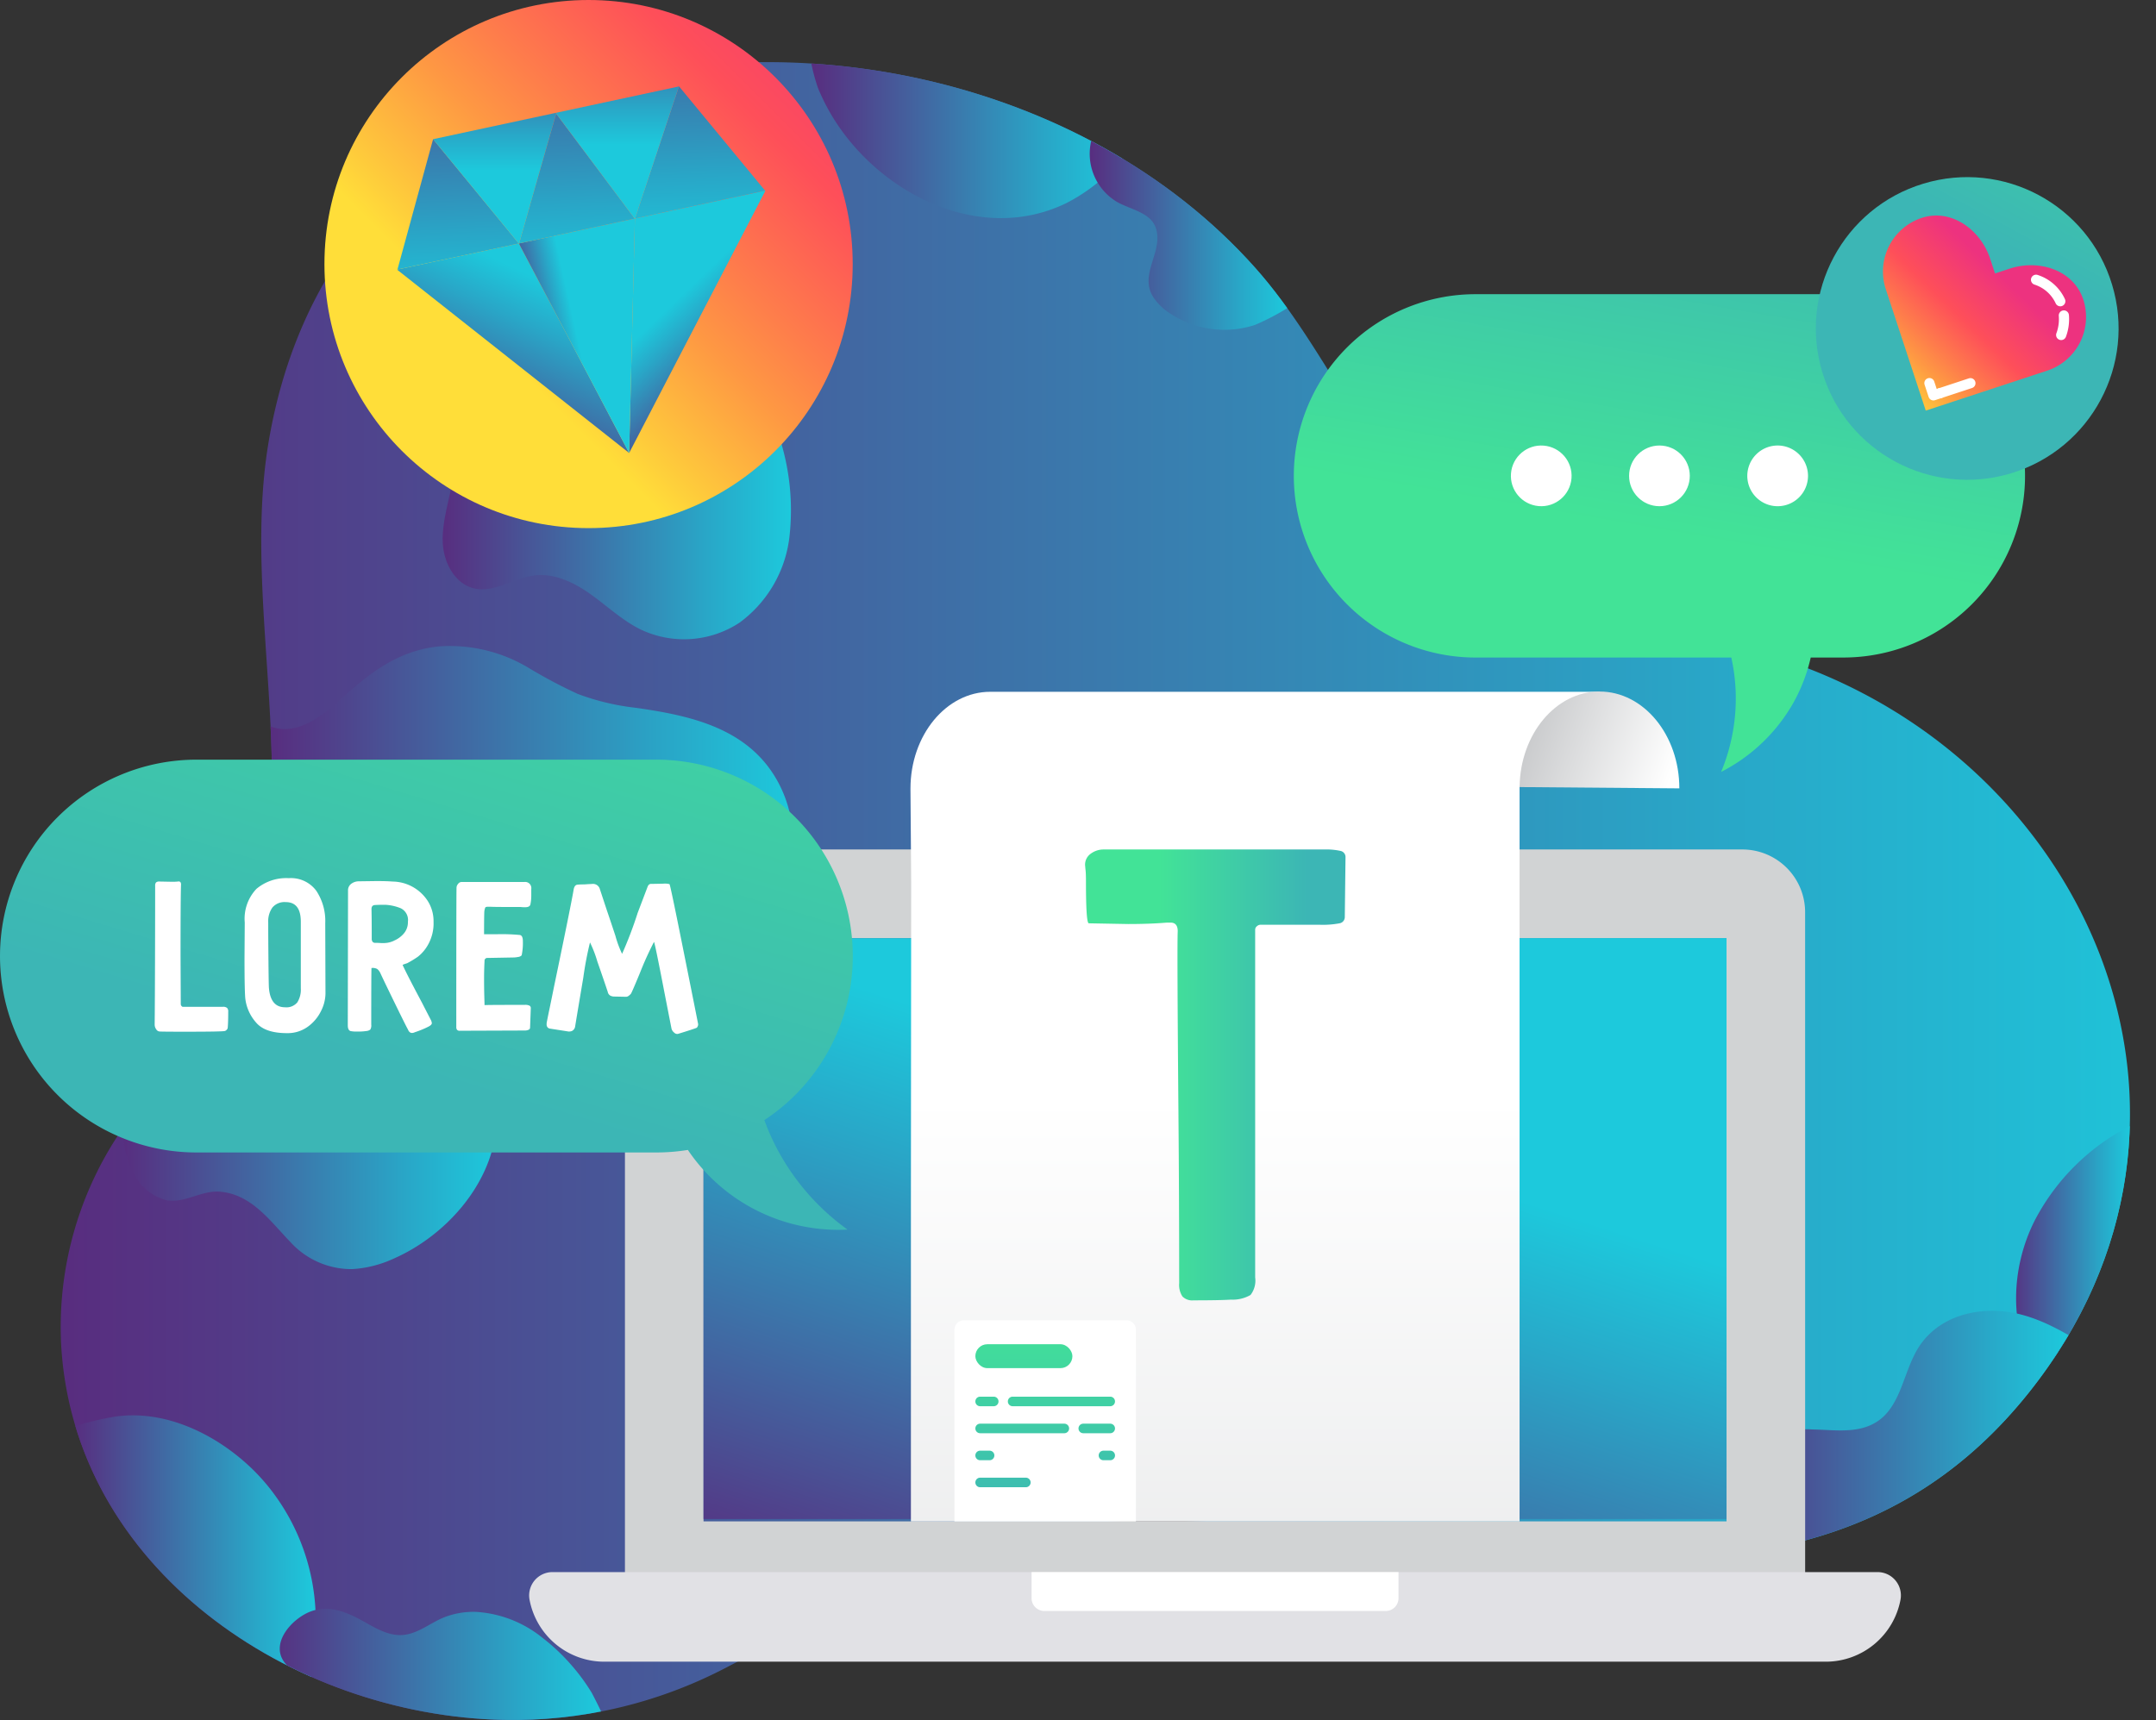 <svg xmlns="http://www.w3.org/2000/svg" xmlns:xlink="http://www.w3.org/1999/xlink" width="278" height="221.846" viewBox="0 0 278 221.846"><rect x="0" y="0" width="278" height="221.846" fill="#333333" stroke="none"/><defs><style>.a{fill:url(#a);}.b{clip-path:url(#c);}.c{fill:url(#m);}.d{fill:#e1e1e5;}.e{fill:#fff;}.f{fill:url(#n);}.g{fill:url(#o);}.h{fill:url(#p);}.i{fill:url(#q);}.j{fill:url(#r);}.k{fill:url(#s);}.l{fill:url(#t);}.m{fill:url(#u);}.n{fill:url(#v);}.o{fill:url(#w);}.p{fill:url(#x);}.q{fill:url(#y);}.r{fill:url(#aa);}.s{fill:url(#ac);}.t{fill:url(#ad);}.u{fill:url(#ae);}.v{fill:url(#af);}.w{fill:url(#ag);}.x{fill:url(#ah);}.y{fill:url(#ai);}.z{fill:url(#aj);}.aa{fill:url(#ak);}.ab{fill:url(#al);}.ac{fill:url(#am);}.ad{fill:url(#an);}.ae{fill:url(#ao);}.af{fill:url(#ap);}</style><linearGradient id="a" y1="0.5" x2="1" y2="0.5" gradientUnits="objectBoundingBox"><stop offset="0" stop-color="#582d7f"/><stop offset="0.212" stop-color="#4a5094"/><stop offset="0.754" stop-color="#29a6c7"/><stop offset="1" stop-color="#1dc9dc"/></linearGradient><clipPath id="c"><path class="a" d="M6980.071,756.489c-3.657,8.7-10.782,14.4-15.823,22.086a45.087,45.087,0,0,0-7.365,26.731c1.454,29.157,29.7,48.112,57.052,48.689a59.233,59.233,0,0,0,28.5-6.636c14.049-7.25,27.739-16.454,43.8-18.437,41.149-5.08,93.1,22,124.344-17.1,28.349-35.483,7.6-82.726-33.338-95.134-13.379-4.055-29.49-6.42-40.6-15.534-11.191-9.184-16.305-23.835-25.812-34.486-22.205-24.878-61.975-33-92.882-21.091-19.5,7.515-31.014,23.62-34.34,43.843C6980.032,711.213,6988.8,735.72,6980.071,756.489Z" transform="translate(-6956.831 -640.176)"/></clipPath><linearGradient id="m" x1="0.5" y1="1.263" x2="0.5" y2="0.938" gradientUnits="objectBoundingBox"><stop offset="0" stop-color="#9d9e9f"/><stop offset="1" stop-color="#d1d3d4"/></linearGradient><linearGradient id="n" x1="0.129" y1="1.154" x2="0.594" y2="0.335" xlink:href="#a"/><linearGradient id="o" x1="0.5" y1="1.253" x2="0.5" y2="0.49" gradientUnits="objectBoundingBox"><stop offset="0" stop-color="#e6e7e8"/><stop offset="1" stop-color="#fff"/></linearGradient><linearGradient id="p" x1="-43550.152" y1="1191.015" x2="-13350.631" y2="365.47" gradientUnits="objectBoundingBox"><stop offset="0" stop-color="#a7a9ac"/><stop offset="1" stop-color="#fff"/></linearGradient><linearGradient id="q" x1="-0.553" y1="0.317" x2="1.308" y2="0.719" gradientUnits="objectBoundingBox"><stop offset="0" stop-color="#a7a9ac"/><stop offset="0.833" stop-color="#fff"/></linearGradient><linearGradient id="r" x1="0.285" y1="0.5" x2="0.853" y2="0.5" gradientUnits="objectBoundingBox"><stop offset="0" stop-color="#42e397"/><stop offset="1" stop-color="#3cb6b5"/></linearGradient><linearGradient id="s" x1="0.5" y1="-1.215" x2="0.5" y2="7.449" xlink:href="#r"/><linearGradient id="t" x1="0.5" y1="-8.53" x2="0.5" y2="13.148" xlink:href="#r"/><linearGradient id="u" x1="0.5" y1="-8.531" x2="0.5" y2="13.15" xlink:href="#r"/><linearGradient id="v" x1="0.5" y1="-11.358" x2="0.5" y2="10.323" xlink:href="#r"/><linearGradient id="w" x1="0.5" y1="-11.358" x2="0.5" y2="10.323" xlink:href="#r"/><linearGradient id="x" x1="0.5" y1="-14.185" x2="0.5" y2="7.496" xlink:href="#r"/><linearGradient id="y" x1="0.5" y1="-14.185" x2="0.5" y2="7.495" xlink:href="#r"/><linearGradient id="aa" x1="0.5" y1="-17.012" x2="0.5" y2="4.669" xlink:href="#r"/><linearGradient id="ac" x1="1.123" y1="-0.513" x2="0.474" y2="0.663" gradientUnits="objectBoundingBox"><stop offset="0" stop-color="#42e397"/><stop offset="0.075" stop-color="#42e099"/><stop offset="1" stop-color="#3cb6b5"/></linearGradient><linearGradient id="ad" x1="0.47" y1="0.493" x2="0.67" y2="-0.259" xlink:href="#ac"/><linearGradient id="ae" x1="1.464" y1="-0.464" x2="0.695" y2="0.305" xlink:href="#ac"/><linearGradient id="af" x1="0.009" y1="0.914" x2="0.573" y2="0.328" gradientUnits="objectBoundingBox"><stop offset="0" stop-color="#ffde39"/><stop offset="0.094" stop-color="#fec63c"/><stop offset="0.286" stop-color="#fe9843"/><stop offset="0.415" stop-color="#fe7d4b"/><stop offset="0.652" stop-color="#fe4f59"/><stop offset="1" stop-color="#ed327f"/></linearGradient><linearGradient id="ag" x1="0.333" y1="0.667" x2="1.046" y2="-0.046" xlink:href="#af"/><linearGradient id="ah" x1="0.271" y1="1" x2="0.685" y2="0.209" xlink:href="#a"/><linearGradient id="ai" x1="0.679" y1="0.86" x2="0.437" y2="0.373" xlink:href="#a"/><linearGradient id="aj" x1="0.102" y1="0.72" x2="0.517" y2="0.534" xlink:href="#a"/><linearGradient id="ak" x1="0.442" y1="-1.176" x2="0.511" y2="1.28" xlink:href="#a"/><linearGradient id="al" x1="0.441" y1="-1.123" x2="0.513" y2="1.337" xlink:href="#a"/><linearGradient id="am" x1="0.5" y1="-0.728" x2="0.5" y2="0.442" xlink:href="#a"/><linearGradient id="an" x1="0.436" y1="-1.166" x2="0.513" y2="1.314" xlink:href="#a"/><linearGradient id="ao" x1="-236.556" y1="0.5" x2="237.715" y2="0.5" xlink:href="#a"/><linearGradient id="ap" x1="0.5" y1="-0.728" x2="0.5" y2="0.442" gradientUnits="objectBoundingBox"><stop offset="0" stop-color="#582d7f"/><stop offset="0.398" stop-color="#3f6fa6"/><stop offset="0.754" stop-color="#29a6c7"/><stop offset="1" stop-color="#1dc9dc"/></linearGradient></defs><g transform="translate(-6915.048 -597.347)"><g transform="translate(6922.865 605.36)"><path class="a" d="M6980.071,756.489c-3.657,8.7-10.782,14.4-15.823,22.086a45.087,45.087,0,0,0-7.365,26.731c1.454,29.157,29.7,48.112,57.052,48.689a59.233,59.233,0,0,0,28.5-6.636c14.049-7.25,27.739-16.454,43.8-18.437,41.149-5.08,93.1,22,124.344-17.1,28.349-35.483,7.6-82.726-33.338-95.134-13.379-4.055-29.49-6.42-40.6-15.534-11.191-9.184-16.305-23.835-25.812-34.486-22.205-24.878-61.975-33-92.882-21.091-19.5,7.515-31.014,23.62-34.34,43.843C6980.032,711.213,6988.8,735.72,6980.071,756.489Z" transform="translate(-6956.831 -640.176)"/><g class="b" transform="translate(0 0)"><g transform="translate(1.668 -0.102)"><path class="a" d="M8306.987,1385.62c-3.2,6.216-3.459,14.128.224,20.05l.364.07a47.991,47.991,0,0,0,10.83-22.044,45.7,45.7,0,0,0,.8-10.139A28.452,28.452,0,0,0,8306.987,1385.62Z" transform="translate(-8054.041 -1236.243)"/><path class="a" d="M8147.156,1502.9a22.915,22.915,0,0,0-2.491-1.021c-.127-.043-.252-.084-.379-.124-.183-.057-.363-.112-.547-.163-4.588-1.292-10.109-.452-13.121,3.551-2.362,3.138-2.436,7.944-5.7,10.13-2.489,1.668-5.612,1.092-8.425,1.056a9.714,9.714,0,0,0-7.582,2.848,13.1,13.1,0,0,0-3.085,6.28,10.614,10.614,0,0,0-.086,4.317,22.463,22.463,0,0,0,7.944,1.2c5.114-.165,8.913-2.1,12.44-3.944a52.132,52.132,0,0,0,7.892-5.239,58.783,58.783,0,0,0,7.824-6.8,48.032,48.032,0,0,0,5.032-6.332q.712-1.068,1.368-2.171c.24-.4,1.3-2.327,1.3-2.327s-.931-.524-1.131-.63C8148,1503.317,8147.579,1503.105,8147.156,1502.9Z" transform="translate(-7892.304 -1339.87)"/><path class="a" d="M7046.43,1344.791l-47.967,4.071c.183,2.526.378,5.167,1.619,7.434a6.634,6.634,0,0,0,4.285,3.467,5.32,5.32,0,0,0,1.984-.088c1.607-.341,3.162-1.157,4.836-1.027,4.1.318,6.489,3.782,9.109,6.49a10.633,10.633,0,0,0,7.952,3.5,14.865,14.865,0,0,0,5.4-1.369c6.532-2.872,12.382-9.3,13.167-16.585C7046.867,1350.186,7046.953,1344.746,7046.43,1344.791Z" transform="translate(-6992.341 -1212.859)"/><path class="a" d="M6988.9,1580.08c-4.638-4.547-11.375-7.878-17.983-6.835a41.485,41.485,0,0,0-5.166,1.248,51.54,51.54,0,0,0,30.688,32.322c-.082-.032.49-5.663.513-6.1a27.593,27.593,0,0,0-4.953-16.959A25.874,25.874,0,0,0,6988.9,1580.08Z" transform="translate(-6965.747 -1398.414)"/><path class="a" d="M7145.388,1713.58a25.361,25.361,0,0,0-3.647-3.426,15.043,15.043,0,0,0-8.485-3.341,10.3,10.3,0,0,0-4.324.75c-1.388.582-2.609,1.53-4.05,1.99a4.956,4.956,0,0,1-1.383.248c-2.065.051-3.935-1.333-5.7-2.231-1.817-.925-3.774-1.555-5.789-.875-2.469.834-5.6,4.213-3.4,6.8,1.094,1.287,2.877,1.826,4.39,2.439l.083.034a62.162,62.162,0,0,0,6.267,2.385,66.1,66.1,0,0,0,16.277,2.526,59.294,59.294,0,0,0,6.174-.125,55.575,55.575,0,0,0,7.495-1.087c.036-.008-1.122-2.284-1.212-2.434A25.631,25.631,0,0,0,7145.388,1713.58Z" transform="translate(-7081.277 -1506.82)"/><path class="a" d="M7263.208,893.214a1.076,1.076,0,0,0-.57-.112l-21.19-.2-10.479-.1-5.356-.051a24.945,24.945,0,0,0-5.223.012,11.622,11.622,0,0,1,.886,7.23c-.455,2.487-1.271,4.953-1.126,7.477s1.6,5.221,4.061,5.782c2.6.592,5.089-1.341,7.74-1.674,2.6-.327,5.149.92,7.285,2.443s4.068,3.367,6.422,4.523a13.013,13.013,0,0,0,12.771-.892,16.017,16.017,0,0,0,6.4-10.918,30.479,30.479,0,0,0-1.238-12.86A1.074,1.074,0,0,0,7263.208,893.214Z" transform="translate(-7172.538 -845.267)"/><path class="a" d="M7481.482,640.547c-.821-.1-6.476-1.394-7.375-.721a23.444,23.444,0,0,0,.884,3.269,26.664,26.664,0,0,0,1.312,2.733c5.741,10.422,19.215,17.66,30.68,12.1a23.17,23.17,0,0,0,7.222-5.776,64.071,64.071,0,0,0-20.913-9.518A106.069,106.069,0,0,0,7481.482,640.547Z" transform="translate(-7378.992 -639.632)"/><path class="a" d="M7680.015,703.488a67.926,67.926,0,0,0-13.8-9.036,7.217,7.217,0,0,0,3.474,7.96c1.766.93,4.168,1.337,4.833,3.217,1.083,3.055-2.157,5.909-.351,8.907a7.149,7.149,0,0,0,2.273,2.211,12.629,12.629,0,0,0,10.888,1.443,30.755,30.755,0,0,0,4.194-2.185A67.888,67.888,0,0,0,7680.015,703.488Z" transform="translate(-7534.993 -684.195)"/></g><path class="a" d="M7148.34,1050.566a31.129,31.129,0,0,1-7.534-1.793,64.168,64.168,0,0,1-6.417-3.406,19.735,19.735,0,0,0-11.321-2.741c-5.021.437-8.724,3.1-12.352,6.409-2.455,2.236-6.027,5.361-9.611,3.887l.26,6.8,8.445,1.2,21.65,3.072,23.265,3.3,8.587,1.218,2.893.41c.69.1,2.24.608,2.3-.361a15.85,15.85,0,0,0-2.908-10.063C7161.592,1052.9,7154.743,1051.484,7148.34,1050.566Z" transform="translate(-7074.113 -967.279)"/></g></g><g transform="translate(6983.278 686.538)"><g transform="translate(0 20.374)"><path class="c" d="M7497.919,1191.052a8.093,8.093,0,0,0-8.093-8.093h-135.99a8.093,8.093,0,0,0-8.093,8.093v83.666l0,3.919h152.18l0-3.919Zm-10.134,78.569H7355.877v-75.216h131.908Z" transform="translate(-7333.392 -1182.96)"/><g transform="translate(0 93.202)"><path class="d" d="M7453.6,1681.114h-170.86a3.008,3.008,0,0,0-2.957,3.567h0a9.806,9.806,0,0,0,9.637,7.989h157.5a9.806,9.806,0,0,0,9.636-7.989h0A3.009,3.009,0,0,0,7453.6,1681.114Z" transform="translate(-7279.731 -1681.114)"/></g><path class="e" d="M7626,1682.284v2.2a1.646,1.646,0,0,0,1.646,1.645h44.021a1.644,1.644,0,0,0,1.644-1.645v-3.37H7626Z" transform="translate(-7561.215 -1587.912)"/></g><g transform="translate(22.487 31.821)"><rect class="f" width="131.906" height="74.906"/></g><g transform="translate(49.168 0)"><g transform="translate(0 0.033)"><path class="g" d="M7542.527,1086.732l.093,12.112-.036,41.045v41.355h78.482s0-94.86,0-94.815l.144-.152,10.216-12.035h-78.6C7547.137,1074.24,7542.527,1079.833,7542.527,1086.732Z" transform="translate(-7542.527 -1074.24)"/><path class="h" d="M7962.323,1139.3l0-.006v-.133C7962.326,1139.119,7962.323,1139.269,7962.323,1139.3Z" transform="translate(-7883.781 -1127.01)"/></g><g transform="translate(78.545)"><path class="i" d="M7972.633,1074.061c-5.642,0-10.222,5.5-10.3,12.326l20.6.166C7982.933,1079.654,7978.323,1074.061,7972.633,1074.061Z" transform="translate(-7962.337 -1074.061)"/></g><g transform="translate(22.528 20.374)"><path class="j" d="M7695.86,1183.145a8.622,8.622,0,0,0-2.126-.185h-28.476a2.773,2.773,0,0,0-1.618.555,1.721,1.721,0,0,0-.694,1.664c0,.062.017.231.047.509s.046.755.046,1.433q0,5.363.369,5.362l5.086.093q2.773,0,4.992-.185h.461q.924,0,.925,1.109-.092,1.942.093,23.575.091,10.355.093,21.818a2.726,2.726,0,0,0,.415,1.71,1.757,1.757,0,0,0,1.433.509q3.42,0,4.809-.092a4.616,4.616,0,0,0,2.541-.6,3.017,3.017,0,0,0,.6-2.265v-44.839a.571.571,0,0,1,.231-.462.7.7,0,0,1,.416-.185h7.674a11.489,11.489,0,0,0,2.542-.185.81.81,0,0,0,.694-.832l.092-7.673A.8.8,0,0,0,7695.86,1183.145Z" transform="translate(-7662.938 -1182.96)"/></g><g transform="translate(5.67 81.104)"><path class="e" d="M7595.02,1507.55h-20.975a1.213,1.213,0,0,0-1.213,1.213v24.72h23.4v-24.72A1.213,1.213,0,0,0,7595.02,1507.55Z" transform="translate(-7572.833 -1507.55)"/><rect class="k" width="12.513" height="3.083" rx="1.541" transform="translate(2.697 3.083)"/><g transform="translate(2.697 9.846)"><path class="l" d="M7589.618,1560.176h-1.752a.616.616,0,1,0,0,1.232h1.752a.616.616,0,1,0,0-1.232Z" transform="translate(-7587.249 -1560.176)"/><path class="m" d="M7622.854,1560.176h-12.582a.616.616,0,0,0,0,1.232h12.582a.616.616,0,0,0,0-1.232Z" transform="translate(-7605.465 -1560.176)"/><g transform="translate(0 3.483)"><path class="n" d="M7598.721,1578.792h-10.855a.616.616,0,1,0,0,1.232h10.855a.616.616,0,0,0,.616-.616h0A.616.616,0,0,0,7598.721,1578.792Z" transform="translate(-7587.249 -1578.792)"/><path class="o" d="M7662.427,1578.792h-3.473a.616.616,0,1,0,0,1.232h3.473a.616.616,0,0,0,0-1.232Z" transform="translate(-7645.038 -1578.792)"/></g><g transform="translate(0 6.966)"><path class="p" d="M7589.083,1597.408h-1.218a.616.616,0,1,0,0,1.232h1.218a.616.616,0,1,0,0-1.232Z" transform="translate(-7587.249 -1597.408)"/><path class="q" d="M7673.745,1597.408h-.871a.616.616,0,0,0,0,1.232h.871a.616.616,0,0,0,0-1.232Z" transform="translate(-7656.354 -1597.408)"/><path class="q" d="M7617.157,1597.408h-10.043a.616.616,0,0,0,0,1.232h10.043a.616.616,0,0,0,0-1.232Z" transform="translate(-7602.897 -1597.408)"/></g><g transform="translate(0 10.449)"><path class="r" d="M7593.758,1616.024h-5.892a.616.616,0,1,0,0,1.232h5.892a.616.616,0,0,0,0-1.232Z" transform="translate(-7587.249 -1616.024)"/></g><g transform="translate(9.067 10.449)"><path class="r" d="M7644.034,1616.024h-7.705a.616.616,0,1,0,0,1.232h7.705a.616.616,0,1,0,0-1.232Z" transform="translate(-7635.712 -1616.024)"/></g></g></g></g></g><g transform="translate(6915.048 695.327)"><path class="s" d="M6999.673,1121.034h-59.293a25.332,25.332,0,0,0-25.332,25.332h0a25.333,25.333,0,0,0,25.332,25.332h59.293a25.5,25.5,0,0,0,4.068-.327,23.425,23.425,0,0,0,20.593,10.275,30.205,30.205,0,0,1-9.606-11.446c-.435-.911-.805-1.806-1.121-2.678a25.311,25.311,0,0,0,11.4-21.157h0A25.332,25.332,0,0,0,6999.673,1121.034Z" transform="translate(-6915.047 -1121.034)"/><g transform="translate(19.942 15.285)"><path class="e" d="M7030.439,1221.167h-5.19c-.042,0-.093-.036-.155-.108a.349.349,0,0,1-.093-.231l-.03-6.333q0-7.538.062-9.083a.483.483,0,0,0-.092-.34.354.354,0,0,0-.309-.062,6.831,6.831,0,0,1-.772.031l-1.606-.031a.6.6,0,0,0-.449.124.66.66,0,0,0-.108.432q0,3.553-.016,9.206t-.046,8.681a1.027,1.027,0,0,0,.2.618.546.546,0,0,0,.417.278q.278.03,3.306.031,4.819,0,5.127-.093a.515.515,0,0,0,.248-.17.41.41,0,0,0,.123-.263q.061-.649.062-2.07a.625.625,0,0,0-.154-.479A.785.785,0,0,0,7030.439,1221.167Z" transform="translate(-7021.633 -1204.576)"/><path class="e" d="M7092.808,1204.352a4.058,4.058,0,0,0-3.537-1.622,5.977,5.977,0,0,0-4.171,1.375,5.594,5.594,0,0,0-1.513,4.341l-.031,4.541q0,4.7.124,5.437a5.665,5.665,0,0,0,1.375,2.935q1.159,1.36,3.97,1.359a4.421,4.421,0,0,0,2.7-.834,5.418,5.418,0,0,0,1.7-2.024,5.139,5.139,0,0,0,.571-2.209l-.03-9.114A7.035,7.035,0,0,0,7092.808,1204.352Zm-1.992,12.589a3.1,3.1,0,0,1-.449,1.807,1.816,1.816,0,0,1-1.591.634q-1.854,0-2.07-2.471-.031-.247-.062-3.4t-.031-5.067a3.077,3.077,0,0,1,.541-1.931,2.038,2.038,0,0,1,1.715-.695q1.946,0,1.947,2.533Z" transform="translate(-7071.97 -1202.73)"/><path class="e" d="M7162.382,1215.308a12.709,12.709,0,0,0,1.375-.834,5.158,5.158,0,0,0,1.344-1.607,5.619,5.619,0,0,0,.679-2.9,4.843,4.843,0,0,0-.771-2.719,5.478,5.478,0,0,0-4.542-2.471q-.678-.062-2.069-.062l-2.255.031a1.615,1.615,0,0,0-.958.309,1.036,1.036,0,0,0-.432.9l-.031,17.362c0,.412.114.659.341.741a3.362,3.362,0,0,0,.834.062,6.767,6.767,0,0,0,1.2-.062,1,1,0,0,0,.525-.185,1.045,1.045,0,0,0,.124-.649q0-6.673.031-7.291a1.2,1.2,0,0,1,.741.123,1.4,1.4,0,0,1,.4.525q.618,1.329,1.993,4.14t1.56,3.12q.185.464.525.464a.824.824,0,0,0,.371-.093,12.054,12.054,0,0,0,1.792-.741c.268-.144.4-.288.4-.433a1.208,1.208,0,0,0-.155-.464l-1.113-2.162q-2.1-3.955-2.5-4.881a1.209,1.209,0,0,1,.293-.124C7162.223,1215.36,7162.32,1215.329,7162.382,1215.308Zm-1.7-2.9a3.108,3.108,0,0,1-.926.278,4.531,4.531,0,0,1-.557.031c-.1,0-.217-.005-.34-.016s-.309-.016-.556-.016a.464.464,0,0,1-.387-.139.671.671,0,0,1-.108-.417v-.248q0-2.44-.03-3.552,0-.525.494-.525.432-.03,1.267-.031a6.1,6.1,0,0,1,2.008.448,1.679,1.679,0,0,1,.927,1.746,2.223,2.223,0,0,1-.556,1.545A3.4,3.4,0,0,1,7160.683,1212.4Z" transform="translate(-7129.819 -1204.341)"/><path class="e" d="M7238.292,1205.373h-8.125a.556.556,0,0,0-.417.247.755.755,0,0,0-.2.464q-.032.9-.032,17.98a.615.615,0,0,0,.093.371.442.442,0,0,0,.37.124l8.373-.031a1.128,1.128,0,0,0,.478-.093.3.3,0,0,0,.2-.278l.093-2.533a.342.342,0,0,0-.156-.294,1.186,1.186,0,0,0-.617-.108q-4.728,0-5.191.031c0-.062-.009-.437-.03-1.127s-.03-1.468-.03-2.333q0-1.05.061-2.224a.356.356,0,0,1,.4-.4l3.429-.062a3.472,3.472,0,0,0,.479-.062.773.773,0,0,0,.479-.216,7.834,7.834,0,0,0,.154-1.823q0-.741-.4-.8a25.177,25.177,0,0,0-3.058-.093H7233.1q0-2.1.03-2.9a1.933,1.933,0,0,1,.124-.541q.062-.108.371-.108h.247q.464.031,2.163.031h1.76a4.667,4.667,0,0,0,.619.031c.351,0,.566-.1.649-.309a5.577,5.577,0,0,0,.123-1.251v-.788A.792.792,0,0,0,7238.292,1205.373Z" transform="translate(-7190.625 -1204.879)"/><path class="e" d="M7309.162,1213.911q-1.452-7.229-1.545-7.322a2.219,2.219,0,0,0-.771-.062l-1.576.031a.407.407,0,0,0-.386.185.9.9,0,0,0-.108.216l-1.267,3.337a51.81,51.81,0,0,1-2.009,5.283,13.658,13.658,0,0,1-.863-2.332q-.773-2.333-1.082-3.228l-.958-2.9a.912.912,0,0,0-.958-.556l-.619.031a6.438,6.438,0,0,1-.647.031,4.889,4.889,0,0,0-.587.031q-.4,0-.525.587-.28,1.731-2.564,12.7-.341,1.7-.587,2.873t-.34,1.7v.155a.548.548,0,0,0,.109.37.473.473,0,0,0,.217.155.694.694,0,0,0,.137.031l2.38.37c.04,0,.118,0,.231-.015a.664.664,0,0,0,.355-.17.769.769,0,0,0,.246-.463q.281-1.73,1.05-6.287a44.77,44.77,0,0,1,.866-4.557,15.2,15.2,0,0,1,.942,2.44q.85,2.441,1.344,3.923a.72.72,0,0,0,.325.494,1.125,1.125,0,0,0,.541.124l1.514.031a.584.584,0,0,0,.339-.139,1.387,1.387,0,0,0,.279-.263q.155-.247,1.174-2.719a42.413,42.413,0,0,1,1.792-3.954q.094,0,1.36,6.58l.9,4.6a.941.941,0,0,0,.339.51.553.553,0,0,0,.495.17q1.915-.586,2.378-.772c.062-.021.12-.093.171-.217a.513.513,0,0,0,.046-.309Q7310.614,1221.141,7309.162,1213.911Z" transform="translate(-7241.228 -1205.817)"/></g></g><g transform="translate(7081.876 615.372)"><g transform="translate(0 19.919)"><path class="t" d="M7877.585,800.153H7830.16a23.432,23.432,0,0,0-23.432,23.432h0a23.432,23.432,0,0,0,23.432,23.432h32.977a24.444,24.444,0,0,1,.561,4.276,24.708,24.708,0,0,1-1.872,10.477,22.425,22.425,0,0,0,9.354-8.981,21.886,21.886,0,0,0,2.2-5.773h4.2a23.431,23.431,0,0,0,23.433-23.432h0A23.431,23.431,0,0,0,7877.585,800.153Z" transform="translate(-7806.728 -800.153)"/><g transform="translate(27.68 19.208)"><circle class="e" cx="3.914" cy="3.914" r="3.914" transform="translate(15.551 0.31)"/><circle class="e" cx="3.914" cy="3.914" r="3.914" transform="translate(0 7.802) rotate(-85.269)"/><path class="e" d="M8123.17,904.474a3.914,3.914,0,1,0,3.914,3.915A3.916,3.916,0,0,0,8123.17,904.474Z" transform="translate(-8088.463 -904.164)"/></g></g><g transform="translate(62.488 0)"><circle class="u" cx="19.516" cy="19.516" r="19.516" transform="translate(0 11.331) rotate(-16.876)"/><g transform="translate(13.47 9.777)"><path class="v" d="M8238.551,756.772c-1.25-3.8-5.708-5.223-9.5-3.974l-1.879.618-.617-1.878c-1.249-3.8-5.047-6.534-8.843-5.285h0a7.286,7.286,0,0,0-4.628,9.173l.617,1.878,4.542,13.8,13.8-4.543,1.879-.618a7.287,7.287,0,0,0,4.63-9.173Z" transform="translate(-8212.717 -745.947)"/><g transform="translate(5.343 7.629)"><g transform="translate(0 13.329)"><path class="e" d="M8243.113,859.291l-.248.082-.316-.957a.655.655,0,0,0-1.245.409l.521,1.579a.653.653,0,0,0,.622.45.646.646,0,0,0,.2-.033l.872-.287a.655.655,0,0,0-.408-1.244Z" transform="translate(-8241.271 -857.966)"/></g><g transform="translate(1.39 13.344)"><path class="e" d="M8253.031,858.078l-3.88,1.277a.655.655,0,1,0,.409,1.244l3.88-1.277a.655.655,0,1,0-.409-1.244Z" transform="translate(-8248.701 -858.045)"/></g><g transform="translate(16.993 4.603)"><path class="e" d="M8333.043,811.326a.655.655,0,0,0-.6.705,5.23,5.23,0,0,1-.3,2.222.655.655,0,1,0,1.23.449,6.5,6.5,0,0,0,.378-2.776A.653.653,0,0,0,8333.043,811.326Z" transform="translate(-8332.1 -811.323)"/></g><g transform="translate(13.756)"><path class="e" d="M8315.664,786.76a.655.655,0,1,0-.428,1.238,4.533,4.533,0,0,1,2.736,2.413.658.658,0,0,0,.6.389.637.637,0,0,0,.264-.057.656.656,0,0,0,.334-.864A5.831,5.831,0,0,0,8315.664,786.76Z" transform="translate(-8314.795 -786.723)"/></g></g></g></g></g><g transform="translate(6956.882 597.347)"><circle class="w" cx="34.058" cy="34.058" r="34.058" transform="translate(0 0)"/><g transform="translate(9.403 11.143)"><g transform="translate(0 13.442)"><path class="x" d="M7188.915,768.542l-.012.046,29.885,23.615-14.22-27.022Z" transform="translate(-7188.902 -758.365)"/><path class="y" d="M7349.382,732.352l-.744,30.234h0l17.558-33.8-.029-.037Z" transform="translate(-7318.752 -728.748)"/><path class="z" d="M7286.854,778.244l.744-30.234-14.964,3.213Z" transform="translate(-7256.969 -744.406)"/></g><path class="aa" d="M7358.354,656.909l-5.664,17.039,16.771-3.6-11.09-13.441Z" transform="translate(-7322.047 -656.905)"/><path class="ab" d="M7188.969,710.109l15.643-3.359L7193.564,693.3Z" transform="translate(-7188.957 -686.491)"/><path class="ac" d="M7213.532,678.561l11.047,13.451.043-.009,4.777-16.743-.068-.091Z" transform="translate(-7208.924 -671.752)"/><path class="ad" d="M7272.814,692.4l14.9-3.2-10.124-13.543Z" transform="translate(-7257.115 -672.147)"/><path class="ae" d="M7298.05,675.167l.032-.112-.1.021Z" transform="translate(-7277.574 -671.659)"/><path class="af" d="M7298.346,660.428l10.124,13.544.043-.009,5.664-17.039-15.8,3.392Z" transform="translate(-7277.87 -656.92)"/></g></g></g></svg>